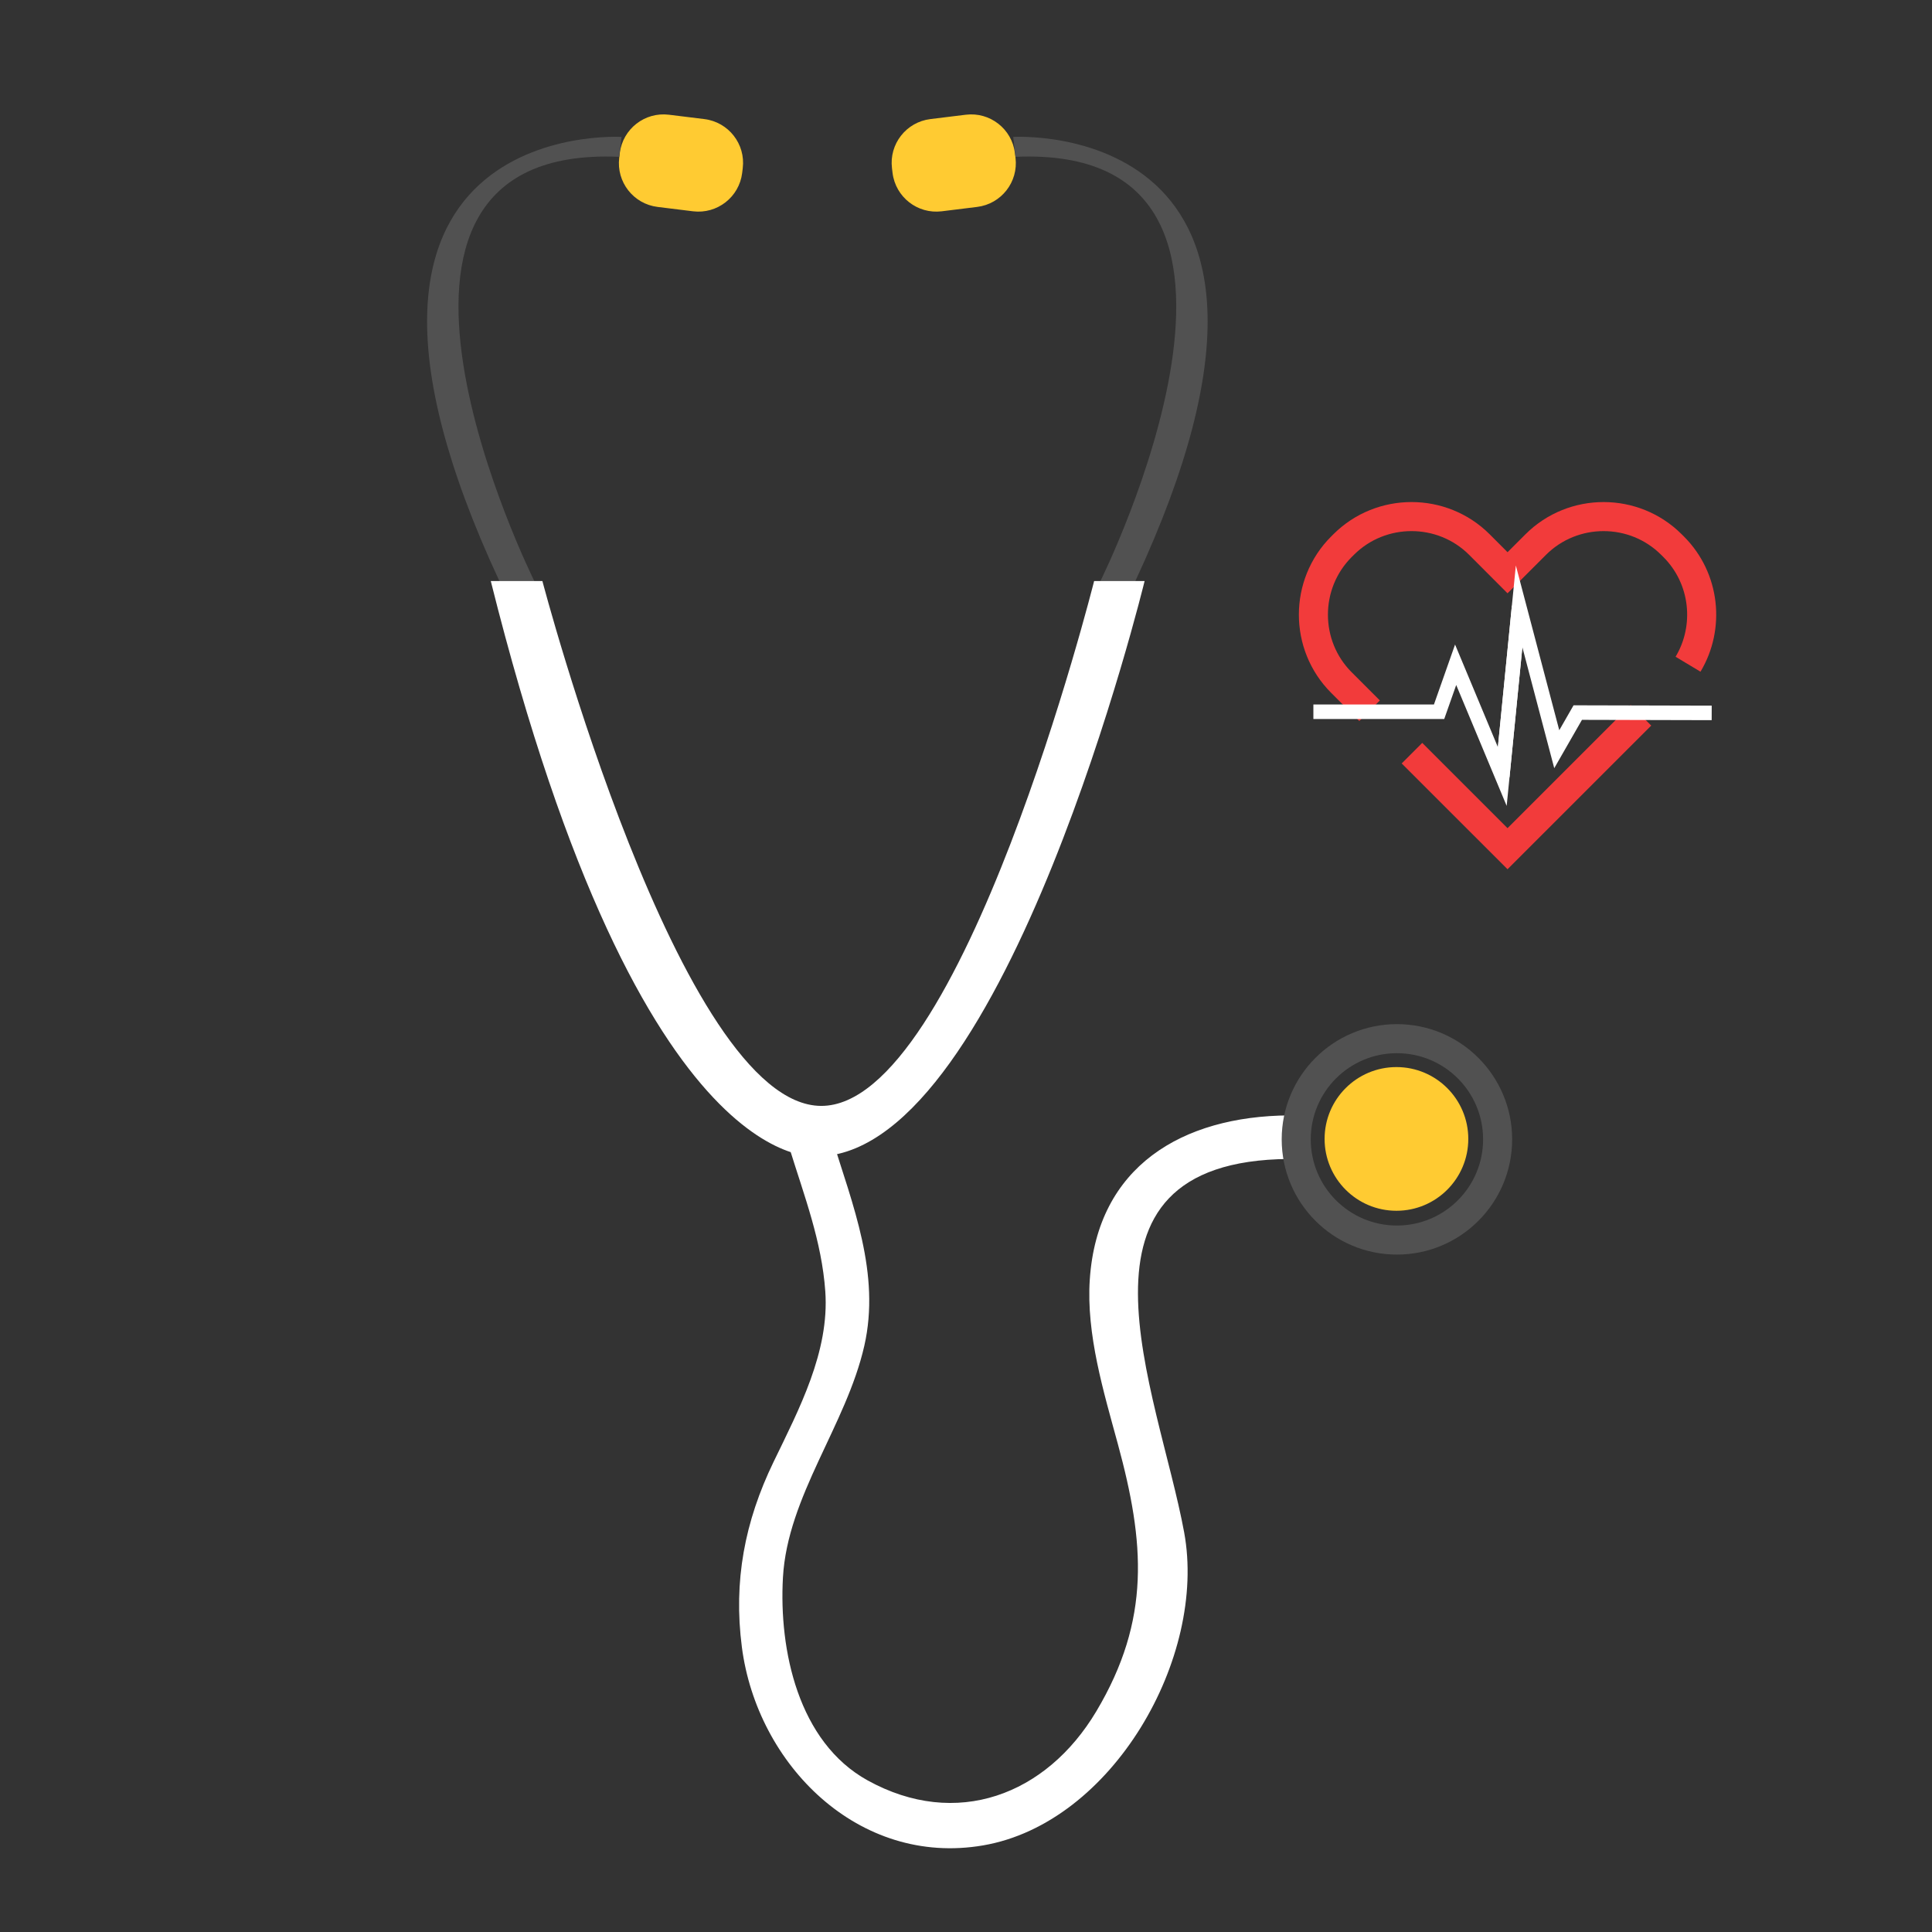 <?xml version="1.0" encoding="utf-8"?>
<!-- Generator: Adobe Illustrator 16.0.3, SVG Export Plug-In . SVG Version: 6.00 Build 0)  -->
<!DOCTYPE svg PUBLIC "-//W3C//DTD SVG 1.1//EN" "http://www.w3.org/Graphics/SVG/1.1/DTD/svg11.dtd">
<svg version="1.1" id="Layer_1" xmlns="http://www.w3.org/2000/svg" xmlns:xlink="http://www.w3.org/1999/xlink" x="0px" y="0px"
	 width="133px" height="133px" viewBox="0 0 133 133" enable-background="new 0 0 133 133" xml:space="preserve">
<rect x="0" y="0" width="133" height="133" fill="#333333" stroke="none"/>
<g>
	<path fill="#FFCB32" d="M51.092,11.904c-0.204,1.663-1.72,2.846-3.384,2.642l-2.439-0.301c-1.664-0.204-2.846-1.719-2.641-3.382
		l0.039-0.324c0.205-1.664,1.719-2.846,3.383-2.641l2.439,0.3c1.663,0.205,2.847,1.719,2.642,3.382L51.092,11.904z"/>
	<path fill="#515151" d="M42.787,9.426c0,0-23.31-1.426-8.408,30.574h2.404c0,0-14.996-30.104,5.845-29.205"/>
	<path fill="#FFCB32" d="M61.444,11.904c0.205,1.663,1.719,2.846,3.383,2.642l2.438-0.301c1.665-0.204,2.848-1.719,2.643-3.382
		l-0.04-0.324c-0.204-1.664-1.719-2.846-3.383-2.641l-2.439,0.3c-1.662,0.205-2.847,1.719-2.641,3.382L61.444,11.904z"/>
	<path fill="#515151" d="M69.749,9.426c0,0,23.309-1.426,8.408,30.574h-2.403c0,0,14.994-30.104-5.846-29.205"/>
	<path fill="#FFFFFF" d="M56.526,79.601C69.319,78.969,78.795,40,78.795,40H75.32c0,0-9.081,36.168-18.794,36.131
		C46.814,76.096,37.339,40,37.339,40h-3.553C44.288,82,56.526,79.601,56.526,79.601z"/>
	<g>
		<g>
			<path fill="#FFFFFF" d="M54.356,79.067c1.013,3.274,2.215,6.383,2.458,9.835c0.293,4.153-1.816,8.127-3.563,11.738
				c-1.986,4.105-2.77,8.203-2.18,12.749c1.049,8.083,8.025,15.121,16.606,13.649c8.908-1.527,15.424-12.942,13.842-21.544
				c-1.783-9.693-9.108-25.592,7.222-25.71c1.934-0.014,1.936-3.014,0-3c-7.373,0.054-13.198,3.516-13.719,11.293
				c-0.253,3.785,0.955,7.737,1.935,11.341c1.838,6.762,2.288,12.058-1.488,18.393c-3.447,5.781-9.645,8.114-15.733,4.757
				c-4.798-2.646-6.118-8.989-5.838-13.969c0.315-5.612,4.357-10.487,5.6-15.946c1.134-4.979-0.805-9.718-2.249-14.383
				C56.679,76.428,53.783,77.215,54.356,79.067L54.356,79.067z"/>
		</g>
	</g>
	<circle fill="none" stroke="#515151" stroke-width="2" stroke-miterlimit="10" cx="96.165" cy="78.434" r="6.932"/>
	<circle fill="#FFCB32" cx="96.132" cy="78.404" r="4.946"/>
</g>
<path fill="none" stroke="#000000" stroke-linecap="round" stroke-linejoin="round" stroke-miterlimit="10" d="M97.201,51.848"/>
<path fill="none" stroke="#000000" stroke-linecap="round" stroke-linejoin="round" stroke-miterlimit="10" d="M96.045,50.691"/>
<path fill="none" stroke="#000000" stroke-linecap="round" stroke-linejoin="round" stroke-miterlimit="10" d="M116.205,45.726"/>
<polyline fill="none" stroke="#F23B3B" stroke-width="2" stroke-miterlimit="10" points="97.201,51.848 103.779,58.425 
	112.964,49.241 "/>
<path fill="none" stroke="#F23B3B" stroke-width="2" stroke-miterlimit="10" d="M116.205,45.726c1.524-2.54,1.194-5.901-0.987-8.084
	l-0.154-0.153c-2.569-2.569-6.772-2.57-9.345,0l-1.939,1.939l-1.938-1.941c-2.57-2.568-6.774-2.568-9.345,0l-0.155,0.154
	c-2.569,2.571-2.569,6.776,0,9.345l1.941,1.941"/>
<polyline fill="none" stroke="#FFFFFF" stroke-miterlimit="10" points="90.414,48.996 99.068,48.996 100.207,45.763 103.418,53.456 
	104.576,41.742 "/>
<polyline fill="none" stroke="#FFFFFF" stroke-miterlimit="10" points="117.834,49.077 108.614,49.054 107.168,51.576 
	104.576,41.742 103.418,53.456 "/>
<path fill="none" stroke="#000000" stroke-linecap="round" stroke-linejoin="round" stroke-miterlimit="10" d="M119.495,49.077"/>
<path fill="none" stroke="#000000" stroke-linecap="round" stroke-linejoin="round" stroke-miterlimit="10" d="M89.598,49.077"/>
</svg>
